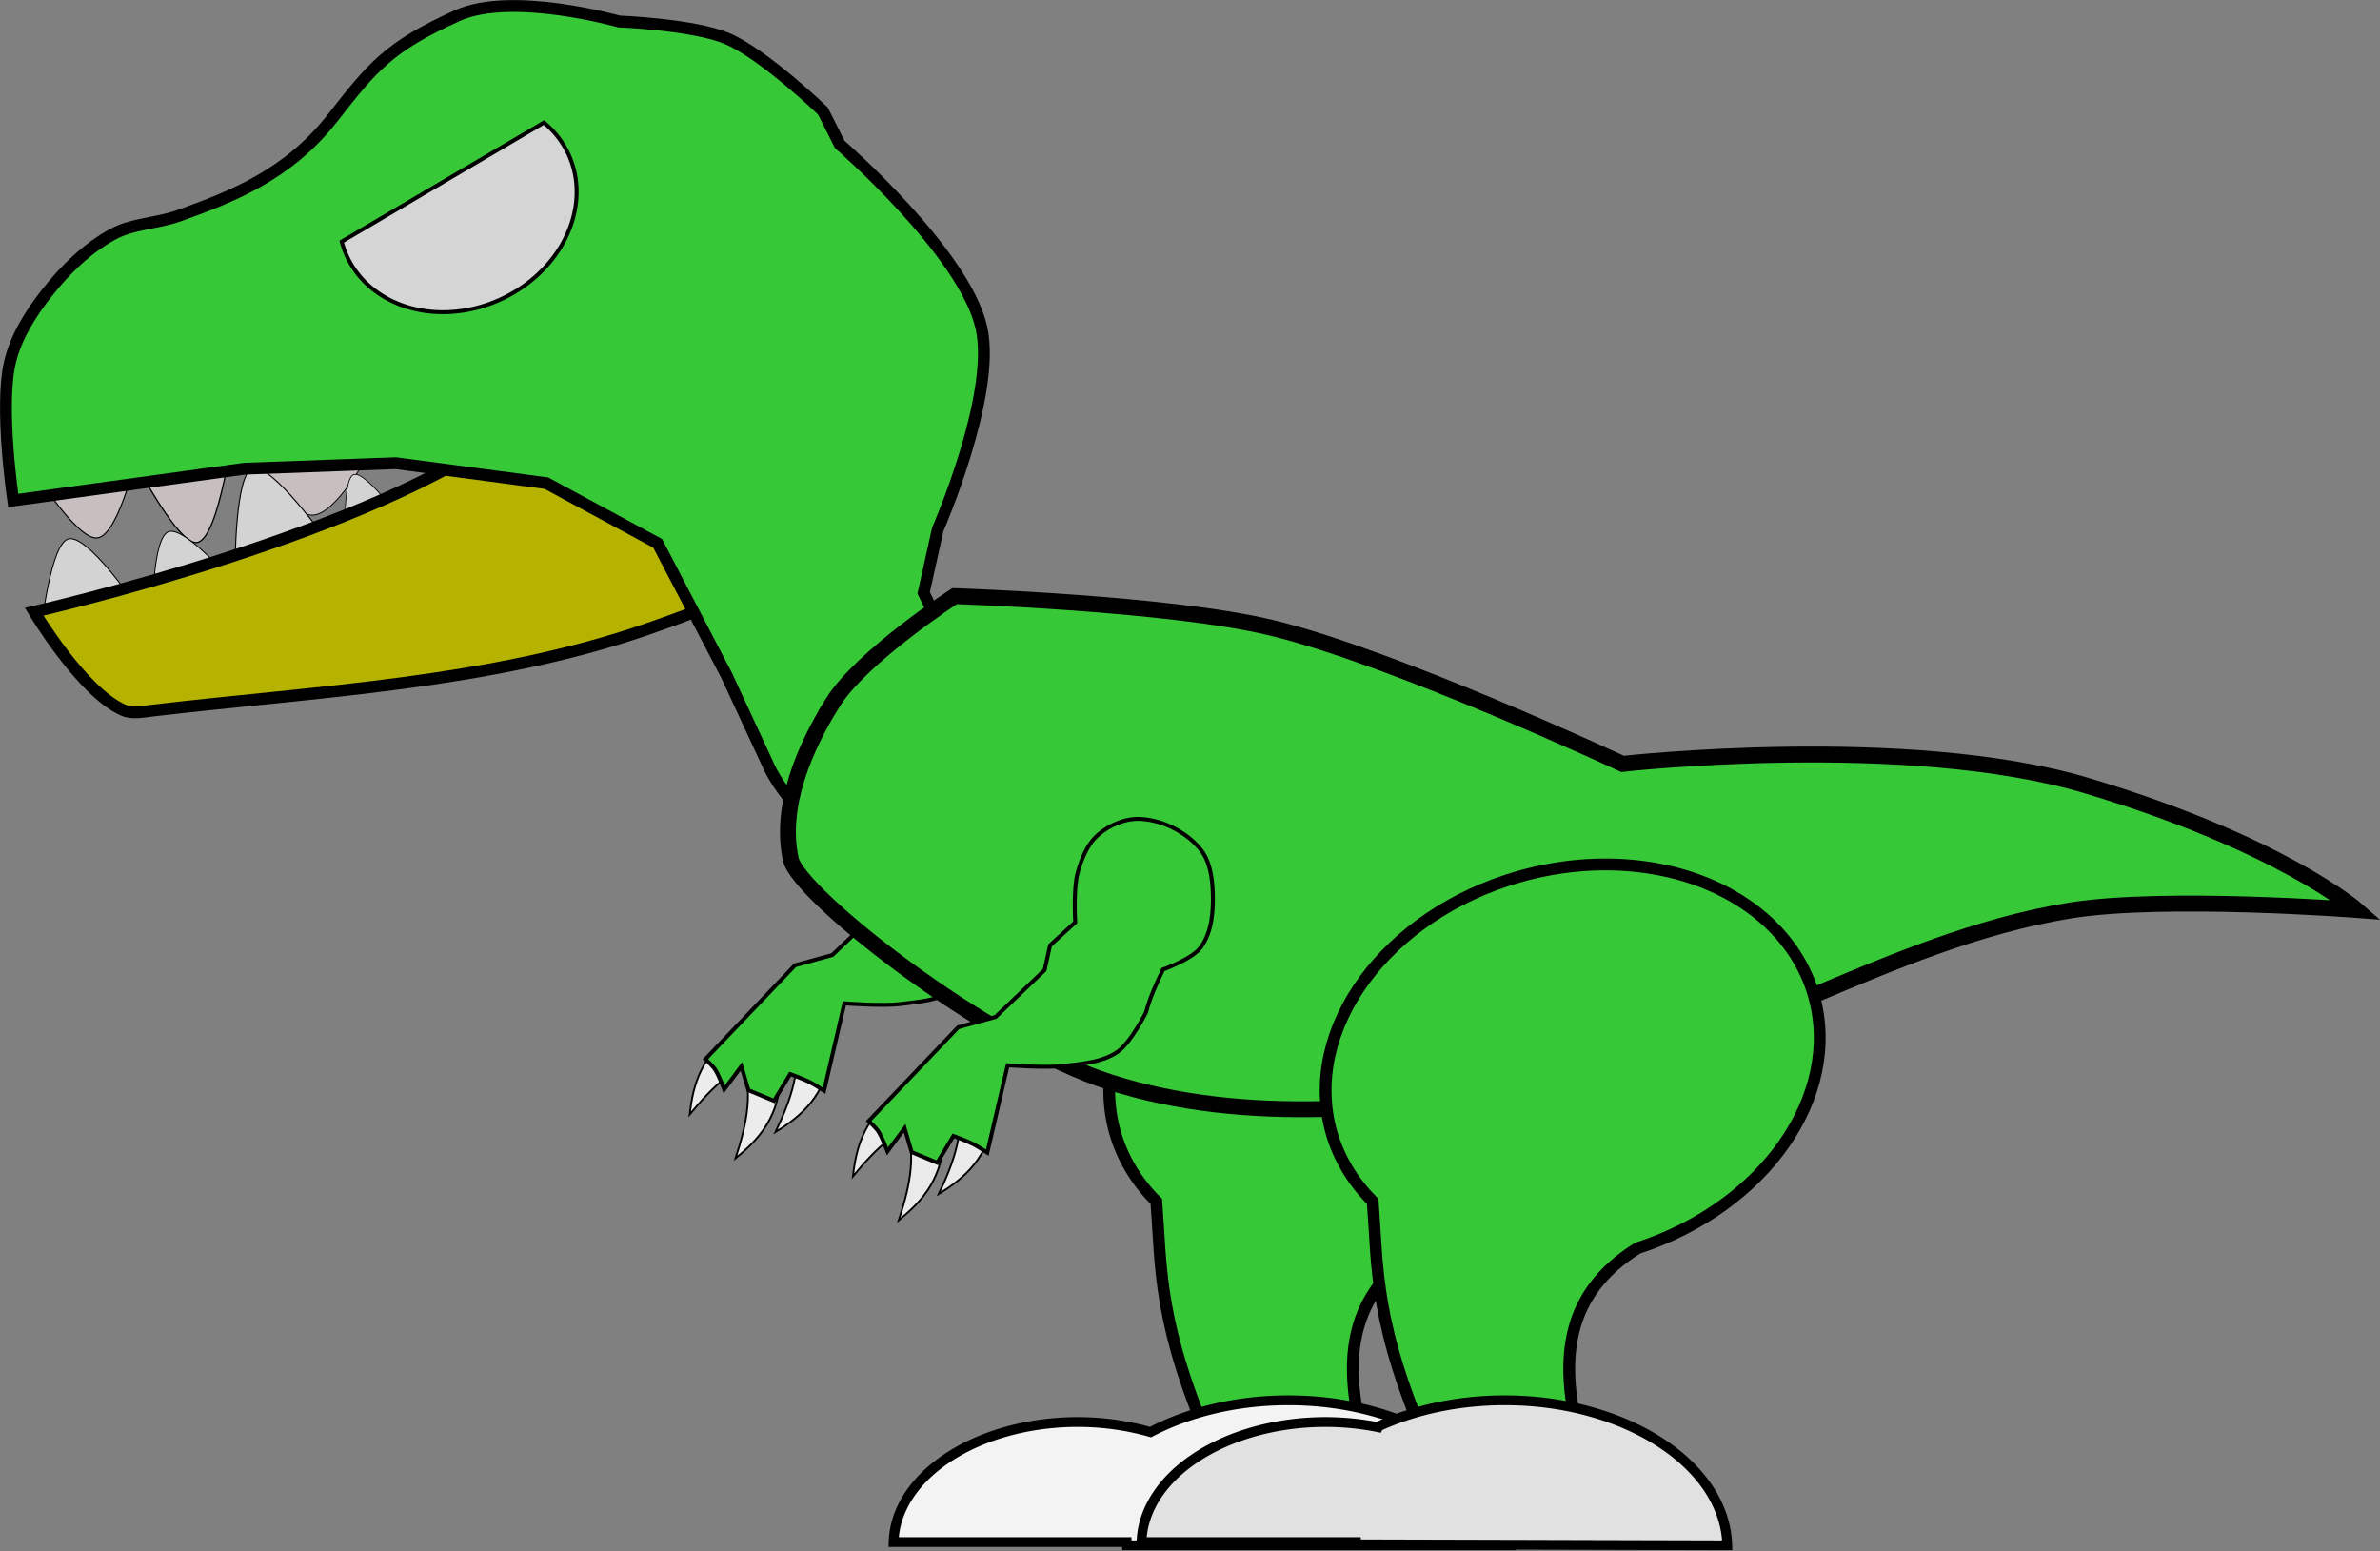 <?xml version="1.0" encoding="UTF-8" standalone="no"?>
<!-- Created with Inkscape (http://www.inkscape.org/) -->

<svg
   xmlns:dc="http://purl.org/dc/elements/1.1/"
   xmlns:cc="http://creativecommons.org/ns#"
   xmlns:rdf="http://www.w3.org/1999/02/22-rdf-syntax-ns#"
   xmlns:svg="http://www.w3.org/2000/svg"
   xmlns="http://www.w3.org/2000/svg"
   xmlns:sodipodi="http://sodipodi.sourceforge.net/DTD/sodipodi-0.dtd"
   xmlns:inkscape="http://www.inkscape.org/namespaces/inkscape"
   width="170.474mm"
   height="111.097mm"
   viewBox="0 0 604.042 393.652"
   id="svg6758"
   version="1.1"
   inkscape:version="0.91 r13725"
   sodipodi:docname="dinosaur2.svg">
  <rect x="0" y="0" width="604.042" height="393.652" fill="#808080" stroke="none"/>
  <defs
     id="defs6760" />
  <sodipodi:namedview
     id="base"
     pagecolor="#ffffff"
     bordercolor="#666666"
     borderopacity="1.0"
     inkscape:pageopacity="0.0"
     inkscape:pageshadow="2"
     inkscape:zoom="3.959798"
     inkscape:cx="95.09149"
     inkscape:cy="237.87175"
     inkscape:document-units="px"
     inkscape:current-layer="layer1"
     showgrid="false"
     inkscape:window-width="1855"
     inkscape:window-height="1056"
     inkscape:window-x="65"
     inkscape:window-y="24"
     inkscape:window-maximized="1"
     fit-margin-top="0"
     fit-margin-left="0"
     fit-margin-right="0"
     fit-margin-bottom="0" />
  <g
     inkscape:label="Layer 1"
     inkscape:groupmode="layer"
     id="layer1"
     transform="translate(-75.122,-315.493)">
    <g
       id="g4862">
      <path
         sodipodi:nodetypes="cccc"
         inkscape:connector-curvature="0"
         id="path5876"
         d="m 286.206,582.322 c -1.598,11.22 -7.565,16.344 -14.263,20.449 3.975,-8.341 6.905,-16.611 4.518,-24.519 z"
         style="opacity:1;fill:#ececec;fill-opacity:1;stroke:#000000;stroke-width:0.466;stroke-opacity:1" />
      <path
         style="opacity:1;fill:#ececec;fill-opacity:1;stroke:#000000;stroke-width:0.466;stroke-opacity:1"
         d="m 273.314,587.316 c -0.141,11.333 -5.399,17.182 -11.513,22.114 2.868,-8.783 4.71,-17.362 1.325,-24.897 z"
         id="path5884"
         inkscape:connector-curvature="0"
         sodipodi:nodetypes="cccc" />
      <path
         sodipodi:nodetypes="cccc"
         inkscape:connector-curvature="0"
         id="path5892"
         d="m 262.652,576.721 c -9.488,6.199 -11.603,13.775 -12.485,21.581 5.873,-7.133 12.124,-13.29 20.299,-14.476 z"
         style="opacity:1;fill:#ececec;fill-opacity:1;stroke:#000000;stroke-width:0.466;stroke-opacity:1" />
    </g>
    <g
       id="g4851">
      <path
         sodipodi:nodetypes="sccs"
         inkscape:connector-curvature="0"
         id="path3650"
         d="m 99.921,451.989 c 5.665,-0.929 10.432,-23.296 10.432,-23.296 l -27.761,4.554 c 0,0 11.986,19.618 17.329,18.742 z"
         style="opacity:1;fill:#c7bfbf;fill-opacity:1;stroke:#000000;stroke-width:0.282;stroke-opacity:1" />
      <path
         style="opacity:1;fill:#c7bfbf;fill-opacity:1;stroke:#000000;stroke-width:0.323;stroke-opacity:1"
         d="m 125.155,453.169 c 5.656,-0.928 9.317,-29.95 9.317,-29.95 l -27.714,4.546 c 0,0 13.064,26.279 18.397,25.404 z"
         id="path3642"
         inkscape:connector-curvature="0"
         sodipodi:nodetypes="sccs" />
      <path
         style="opacity:1;fill:#c7bfbf;fill-opacity:1;stroke:#000000;stroke-width:0.23;stroke-opacity:1"
         d="m 154.548,446.222 c 5.816,-0.287 13.562,-14.619 13.562,-14.619 l -28.499,1.408 c 0,0 9.452,13.483 14.937,13.212 z"
         id="path3634"
         inkscape:connector-curvature="0"
         sodipodi:nodetypes="sccs" />
    </g>
    <g
       id="g4856"
       style="fill:#d3d3d3;fill-opacity:1">
      <path
         style="opacity:1;fill:#d3d3d3;fill-opacity:1;stroke:#000000;stroke-width:0.241;stroke-opacity:1"
         d="m 118.089,450.357 c 4.579,-1.106 18.217,15.119 18.217,15.119 l -22.439,5.421 c 0,0 -0.096,-19.497 4.222,-20.541 z"
         id="path3658"
         inkscape:connector-curvature="0"
         sodipodi:nodetypes="sccs" />
      <path
         sodipodi:nodetypes="sccs"
         inkscape:connector-curvature="0"
         id="path3626"
         d="m 164.928,435.914 c 3.32,-1.01 14.149,14.421 14.149,14.421 l -16.268,4.948 c 0,0 -1.012,-18.417 2.119,-19.369 z"
         style="opacity:1;fill:#d3d3d3;fill-opacity:1;stroke:#000000;stroke-width:0.201;stroke-opacity:1" />
      <path
         style="opacity:1;fill:#d3d3d3;fill-opacity:1;stroke:#000000;stroke-width:0.252;stroke-opacity:1"
         d="m 92.491,452.252 c 4.787,-1.229 16.649,16.158 16.649,16.158 l -23.456,6.021 c 0,0 2.293,-21.021 6.807,-22.18 z"
         id="path3618"
         inkscape:connector-curvature="0"
         sodipodi:nodetypes="sccs" />
      <path
         sodipodi:nodetypes="sccs"
         inkscape:connector-curvature="0"
         id="path3605"
         d="m 139.255,434.314 c 4.782,-1.375 18.955,18.526 18.955,18.526 l -23.432,6.74 c 0,0 -0.032,-23.969 4.477,-25.266 z"
         style="opacity:1;fill:#d3d3d3;fill-opacity:1;stroke:#000000;stroke-width:0.273;stroke-opacity:1" />
    </g>
    <path
       inkscape:transform-center-y="10.206707"
       inkscape:transform-center-x="75.324958"
       sodipodi:nodetypes="caaaaaccc"
       inkscape:connector-curvature="0"
       id="path3537"
       d="m 206.136,422.939 c 19.663,-23.861 38.077,-38.442 61.025,-34.254 13.442,2.453 24.333,17.885 26.354,31.399 1.768,11.823 -5.995,24.146 -14.012,33.013 -10.268,11.357 -25.793,17.103 -40.265,22.1 -39.956,13.798 -83.772,15.729 -125.133,20.585 -2.549,0.278 -5.345,0.949 -7.693,-0.082 -10.466,-4.593 -22.617,-24.958 -22.617,-24.958 0,0 88.18,-20 122.343,-47.804 z"
       style="fill:#b6b300;fill-rule:evenodd;stroke:#000000;stroke-width:3;stroke-linecap:butt;stroke-linejoin:miter;stroke-opacity:1;fill-opacity:1" />
    <path
       sodipodi:nodetypes="caaassscaccacccsccccccc"
       inkscape:connector-curvature="0"
       id="path3502"
       d="m 78.478,442.502 c 0,0 -3.532,-23.733 -0.821,-35.127 1.538,-6.463 5.28,-12.359 9.39,-17.579 4.604,-5.848 10.145,-11.278 16.675,-14.848 5.091,-2.783 11.299,-2.736 16.76,-4.695 13.293,-4.768 27.653,-10.268 39.055,-24.837 9.96,-12.727 14.126,-18.081 31.73,-25.988 13.801,-6.199 40.952,1.513 40.952,1.513 0,0 18.976,0.729 27.522,4.37 9.319,3.97 24.228,18.344 24.228,18.344 l 4.278,8.493 c 0,0 31.629,27.393 35.953,46.503 3.852,17.027 -11.078,51.186 -11.078,51.186 l -3.575,16.098 12.242,25.366 c 0,0 10.393,30.75 -11.713,37.297 -27.663,8.193 -39.637,-18.2 -39.637,-18.2 l -10.917,-23.526 -17.482,-33.492 -28.238,-15.273 -38.237,-5.07 -38.374,1.397 z"
       style="fill:#37c837;fill-opacity:1;fill-rule:evenodd;stroke:#000000;stroke-width:3;stroke-linecap:butt;stroke-linejoin:miter;stroke-opacity:1" />
    <g
       id="g4867">
      <path
         style="opacity:1;fill:#eaeaea;fill-opacity:1;stroke:#000000;stroke-width:0.466;stroke-opacity:1"
         d="m 327.635,598.036 c -1.598,11.22 -7.565,16.344 -14.263,20.449 3.975,-8.341 6.905,-16.611 4.518,-24.519 z"
         id="path5722"
         inkscape:connector-curvature="0"
         sodipodi:nodetypes="cccc" />
      <path
         sodipodi:nodetypes="cccc"
         inkscape:connector-curvature="0"
         id="path5714"
         d="m 314.742,603.031 c -0.141,11.333 -5.399,17.182 -11.513,22.114 2.868,-8.783 4.71,-17.362 1.325,-24.897 z"
         style="opacity:1;fill:#eaeaea;fill-opacity:1;stroke:#000000;stroke-width:0.466;stroke-opacity:1" />
      <path
         style="opacity:1;fill:#eaeaea;fill-opacity:1;stroke:#000000;stroke-width:0.466;stroke-opacity:1"
         d="m 304.08,592.435 c -9.488,6.199 -11.603,13.775 -12.485,21.581 5.873,-7.133 12.124,-13.29 20.299,-14.476 z"
         id="path5701"
         inkscape:connector-curvature="0"
         sodipodi:nodetypes="cccc" />
    </g>
    <path
       style="fill:#37c837;fill-opacity:1;fill-rule:evenodd;stroke:#000000;stroke-width:1px;stroke-linecap:butt;stroke-linejoin:miter;stroke-opacity:1"
       d="m 338.239,515.134 c -3.602,-4.301 -9.45,-7.231 -15.052,-7.532 -3.834,-0.206 -7.897,1.501 -10.792,4.023 -2.754,2.399 -4.219,6.126 -5.198,9.644 -1.125,4.04 -0.611,12.567 -0.611,12.567 l -6.384,5.831 -1.391,6.286 -12.443,11.895 -9.475,2.61 -22.739,23.815 c 0,0 1.756,1.585 2.411,2.555 1.052,1.56 2.357,5.129 2.357,5.129 l 4.363,-5.862 1.786,6.061 6.5,2.695 4.098,-6.795 c 0,0 3.358,1.23 4.952,2.03 1.267,0.637 3.645,2.195 3.645,2.195 l 5.161,-22.17 c 0,0 9.547,0.745 14.268,0.166 4.655,-0.571 9.742,-0.912 13.612,-3.561 3.405,-2.331 7.252,-10.031 7.252,-10.031 0.975,-3.821 2.657,-7.322 4.314,-10.874 0,0 7.436,-2.648 9.613,-5.663 2.791,-3.866 3.193,-9.218 3.014,-13.982 -0.144,-3.831 -0.799,-8.09 -3.26,-11.029 z"
       id="path5912"
       inkscape:connector-curvature="0"
       sodipodi:nodetypes="aaaaccccccacccccaccaaccaaa" />
    <path
       style="opacity:1;fill:#37c837;fill-opacity:1;stroke:#000000;stroke-width:3;stroke-opacity:1"
       d="m 467.777,548.46 c -14.98,-12.998 -38.917,-17.065 -61.948,-10.525 -33.811,9.601 -55.166,38.702 -47.699,64.999 1.871,6.496 5.435,12.433 10.47,17.445 1.316,16.993 0.239,31.098 14.803,64.086 l 37.23,-5.45 c -4.398,-18.427 -3.343,-35.22 15.189,-46.778 32.251,-10.492 51.937,-38.679 44.745,-64.071 -2.132,-7.506 -6.515,-14.259 -12.792,-19.706 z"
       id="path5590"
       inkscape:connector-curvature="0"
       sodipodi:nodetypes="csccccccc" />
    <path
       style="opacity:1;fill:#f3f3f3;fill-opacity:1;stroke:#000000;stroke-width:2.484;stroke-opacity:1"
       d="M 326.969 355.346 C 313.771 355.353 301.622 358.369 291.996 363.42 A 46.801 31.078 0 0 0 273.549 360.855 A 46.801 31.078 0 0 0 226.793 391.324 L 285.969 391.324 C 285.984 391.598 285.991 391.874 286.008 392.148 L 383.459 392.148 C 382.856 371.715 357.746 355.356 326.969 355.346 z "
       transform="translate(75.122,315.493)"
       id="path5608" />
    <path
       sodipodi:nodetypes="acacscaaasa"
       inkscape:connector-curvature="0"
       id="path5088"
       d="m 286.494,493.755 c 7.237,-11.603 30.905,-26.983 30.905,-26.983 0,0 54.089,1.745 80.229,7.987 31.043,7.412 89.284,34.581 89.284,34.581 0,0 72.252,-8.067 117.775,5.51 49.203,14.674 68.57,31.554 68.57,31.554 0,0 -48.903,-3.743 -72.881,0.164 -46.604,7.593 -87.778,37.368 -134.429,44.665 -35.957,5.624 -74.519,9.965 -109.177,-1.143 -31.349,-10.047 -79.033,-47.599 -80.957,-56.559 -2.881,-13.422 3.415,-28.127 10.68,-39.775 z"
       style="fill:#37c837;fill-opacity:1;fill-rule:evenodd;stroke:#000000;stroke-width:4.031;stroke-linecap:butt;stroke-linejoin:miter;stroke-opacity:1" />
    <path
       inkscape:connector-curvature="0"
       id="path3491"
       d="m 213.179,346.602 -51.325,30.204 a 26.27,30.956 65.208 0 0 35.711,16.408 26.27,30.956 65.208 0 0 23.244,-34.562 26.27,30.956 65.208 0 0 -7.63,-12.05 z"
       style="opacity:1;fill:#d5d5d5;fill-opacity:1;stroke:#000000;stroke-width:1;stroke-opacity:1" />
    <path
       sodipodi:nodetypes="aaaaccccccacccccaccaaccaaa"
       inkscape:connector-curvature="0"
       id="path5735"
       d="m 379.667,530.848 c -3.602,-4.301 -9.45,-7.231 -15.052,-7.532 -3.834,-0.206 -7.897,1.501 -10.792,4.023 -2.754,2.399 -4.219,6.126 -5.198,9.644 -1.125,4.04 -0.611,12.567 -0.611,12.567 l -6.384,5.831 -1.391,6.286 -12.443,11.895 -9.475,2.61 -22.739,23.815 c 0,0 1.756,1.585 2.411,2.555 1.052,1.56 2.357,5.129 2.357,5.129 l 4.363,-5.862 1.786,6.061 6.5,2.695 4.098,-6.795 c 0,0 3.358,1.23 4.952,2.03 1.267,0.637 3.645,2.195 3.645,2.195 l 5.161,-22.17 c 0,0 9.547,0.745 14.268,0.166 4.655,-0.571 9.742,-0.912 13.612,-3.561 3.405,-2.331 7.252,-10.031 7.252,-10.031 0.975,-3.821 2.657,-7.322 4.314,-10.874 0,0 7.436,-2.648 9.613,-5.663 2.791,-3.866 3.193,-9.218 3.014,-13.982 -0.144,-3.831 -0.799,-8.09 -3.26,-11.029 z"
       style="fill:#37c837;fill-opacity:1;fill-rule:evenodd;stroke:#000000;stroke-width:1px;stroke-linecap:butt;stroke-linejoin:miter;stroke-opacity:1" />
    <path
       sodipodi:nodetypes="csccccccc"
       inkscape:connector-curvature="0"
       id="path5181"
       d="m 522.697,548.46 c -14.98,-12.998 -38.917,-17.065 -61.948,-10.525 -33.811,9.601 -55.166,38.702 -47.699,64.999 1.871,6.496 5.435,12.433 10.47,17.445 1.316,16.993 0.239,31.098 14.803,64.086 l 37.23,-5.45 c -4.398,-18.427 -3.343,-35.22 15.189,-46.778 32.251,-10.492 51.937,-38.679 44.745,-64.071 -2.132,-7.506 -6.515,-14.259 -12.792,-19.706 z"
       style="opacity:1;fill:#37c837;fill-opacity:1;stroke:#000000;stroke-width:3;stroke-opacity:1" />
    <path
       style="opacity:1;fill:#e1e1e1;fill-opacity:1;stroke:#000000;stroke-width:2.484;stroke-opacity:1"
       d="M 381.889 355.346 C 370.005 355.352 358.967 357.795 349.859 361.969 C 349.826 362.039 349.797 362.107 349.764 362.178 A 46.801 31.078 0 0 0 336.469 360.855 A 46.801 31.078 0 0 0 289.713 391.324 L 344.191 391.324 C 344.203 391.518 344.204 391.699 344.217 391.895 L 438.379 392.148 C 437.776 371.715 412.666 355.356 381.889 355.346 z "
       transform="translate(75.122,315.493)"
       id="path5156" />
  </g>
</svg>
